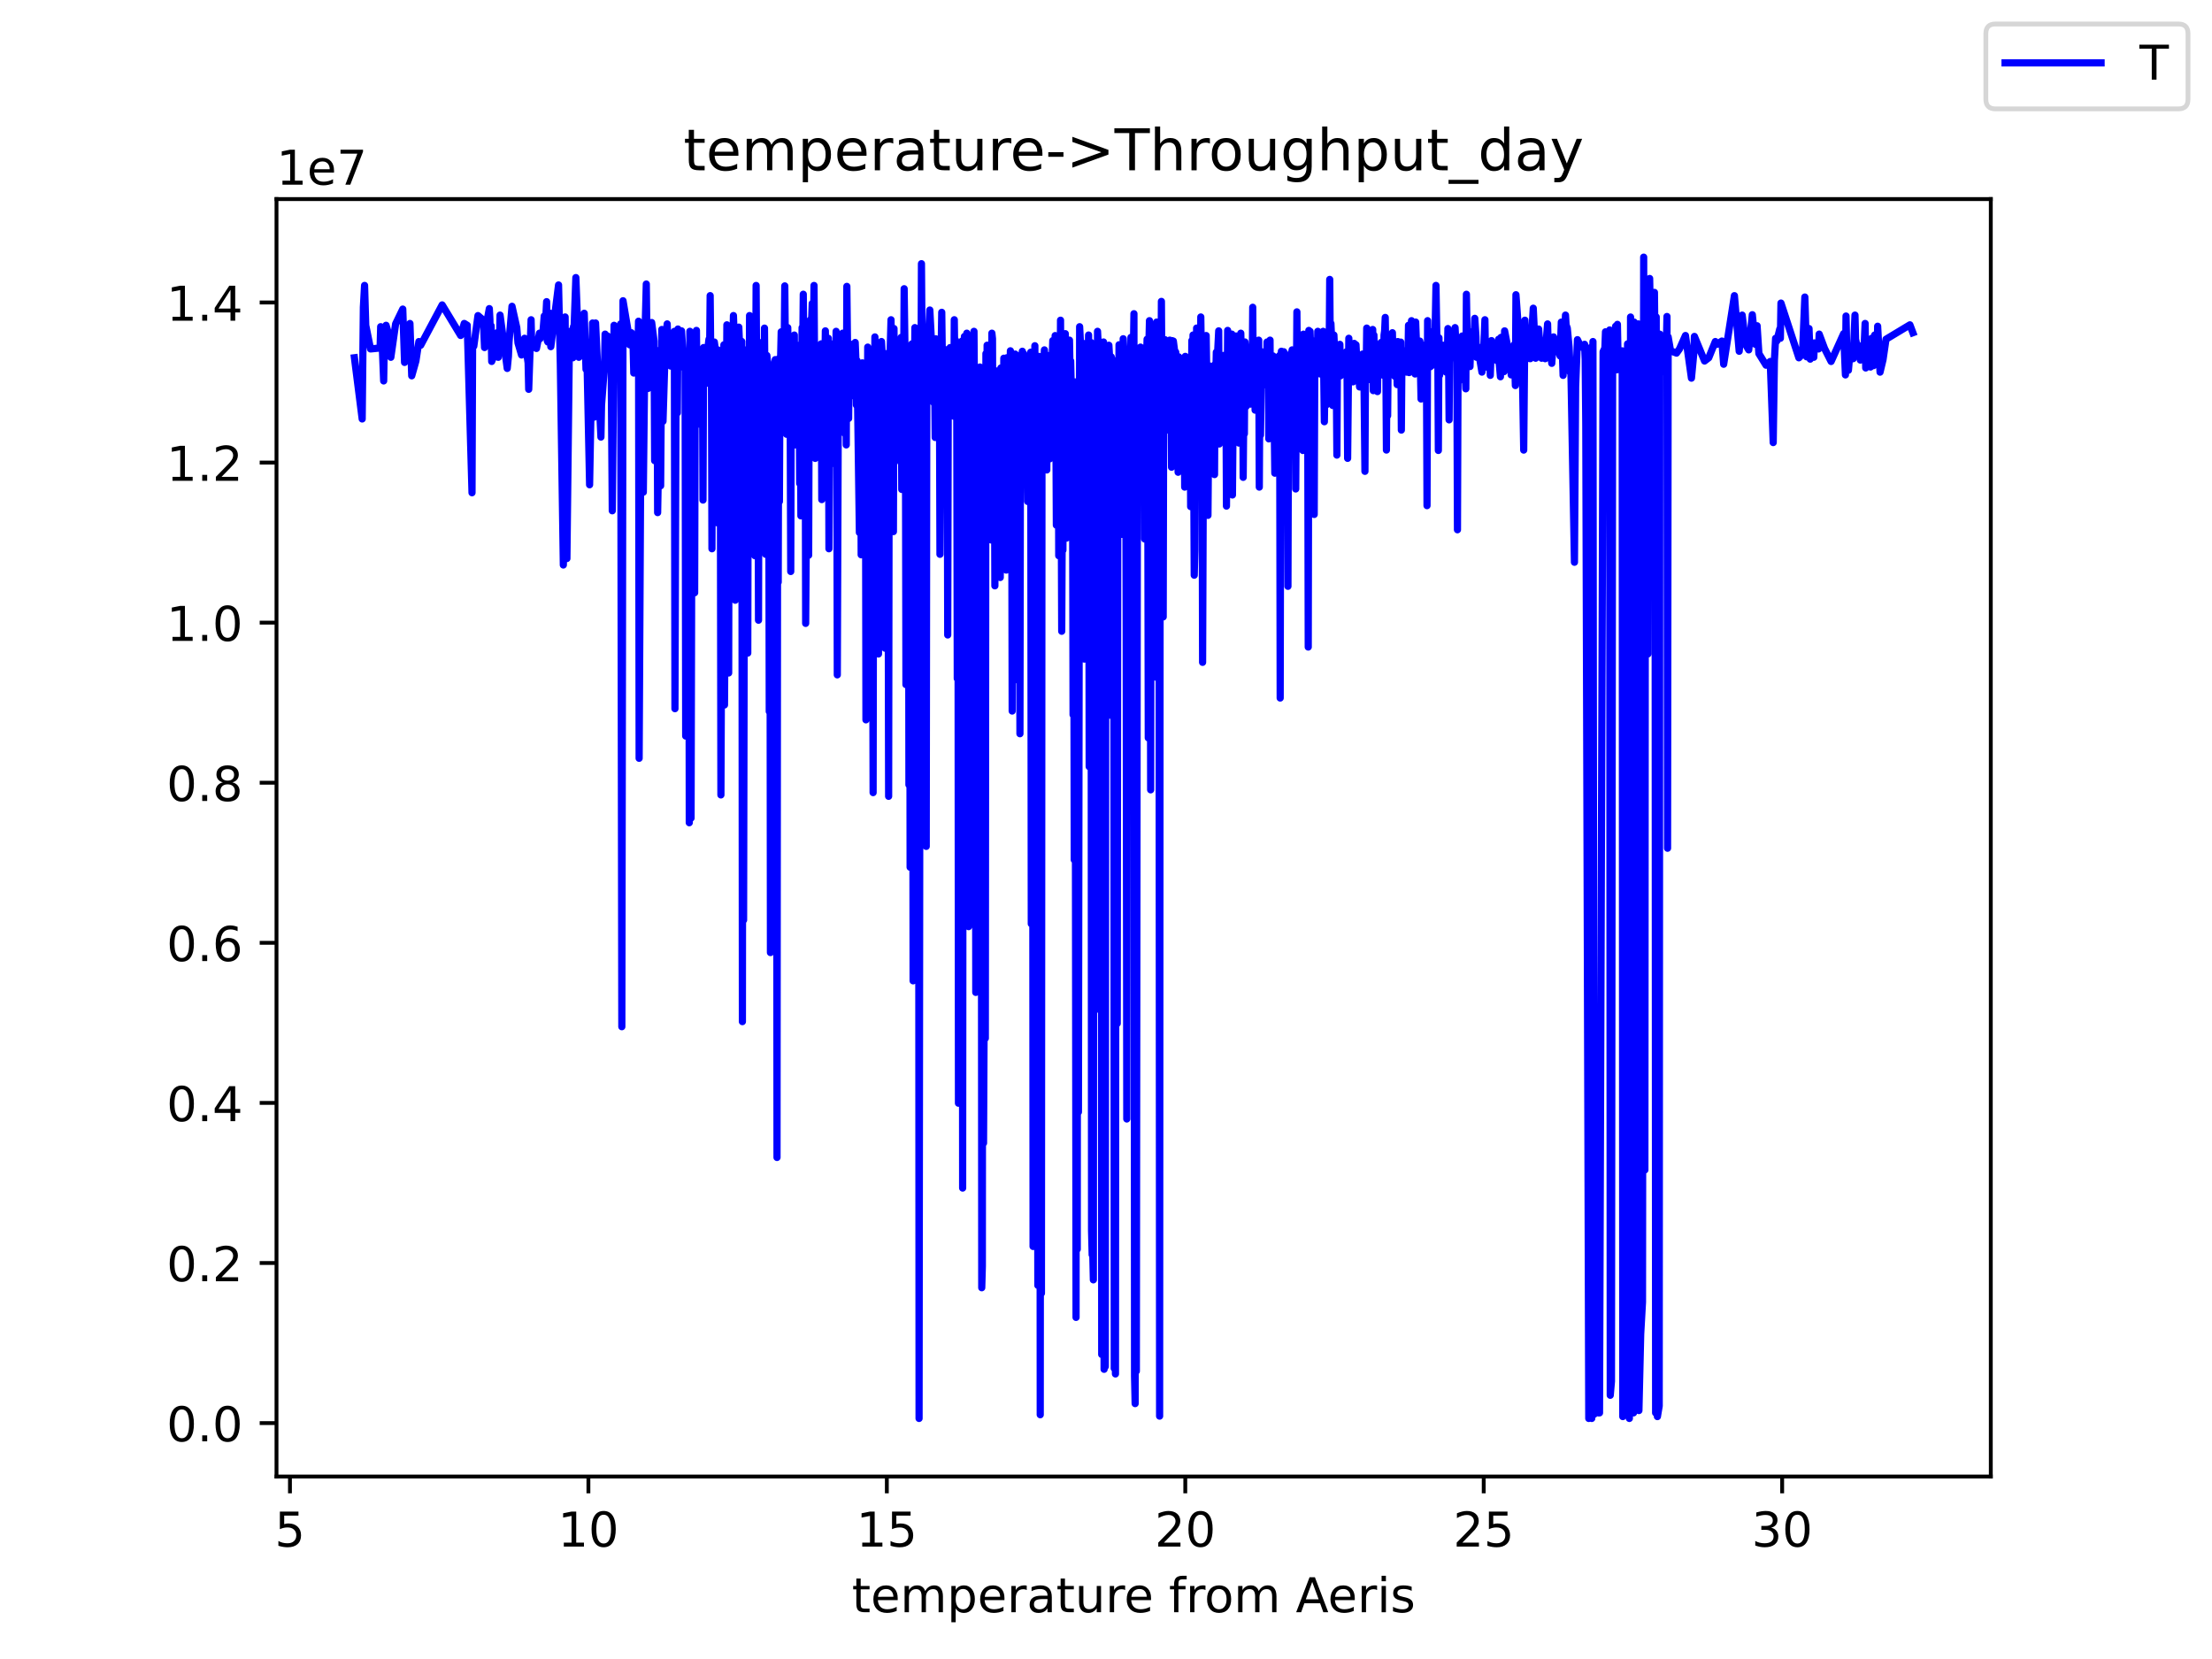 <?xml version="1.0" encoding="utf-8" standalone="no"?>
<!DOCTYPE svg PUBLIC "-//W3C//DTD SVG 1.1//EN"
  "http://www.w3.org/Graphics/SVG/1.1/DTD/svg11.dtd">
<!-- Created with matplotlib (https://matplotlib.org/) -->
<svg height="345.6pt" version="1.1" viewBox="0 0 460.8 345.6" width="460.8pt" xmlns="http://www.w3.org/2000/svg" xmlns:xlink="http://www.w3.org/1999/xlink">
 <defs>
  <style type="text/css">*{stroke-linecap:butt;stroke-linejoin:round;}</style>
 </defs>
 <g id="figure_1">
  <g id="patch_1">
   <path d="M 0 345.6 
L 460.8 345.6 
L 460.8 0 
L 0 0 
z
" style="fill:#ffffff;"/>
  </g>
  <g id="axes_1">
   <g id="patch_2">
    <path d="M 57.6 307.584 
L 414.72 307.584 
L 414.72 41.472 
L 57.6 41.472 
z
" style="fill:#ffffff;"/>
   </g>
   <g id="matplotlib.axis_1">
    <g id="xtick_1">
     <g id="line2d_1">
      <defs>
       <path d="M 0 0 
L 0 3.5 
" id="m20d118b6ee" style="stroke:#000000;stroke-width:0.8;"/>
      </defs>
      <g>
       <use style="stroke:#000000;stroke-width:0.8;" x="60.404" xlink:href="#m20d118b6ee" y="307.584"/>
      </g>
     </g>
     <g id="text_1">
      <!-- 5 -->
      <g transform="translate(57.223 322.182)scale(0.1 -0.1)">
       <defs>
        <path d="M 10.797 72.906 
L 49.516 72.906 
L 49.516 64.594 
L 19.828 64.594 
L 19.828 46.734 
Q 21.969 47.469 24.109 47.828 
Q 26.266 48.188 28.422 48.188 
Q 40.625 48.188 47.75 41.5 
Q 54.891 34.812 54.891 23.391 
Q 54.891 11.625 47.562 5.094 
Q 40.234 -1.422 26.906 -1.422 
Q 22.312 -1.422 17.547 -0.641 
Q 12.797 0.141 7.719 1.703 
L 7.719 11.625 
Q 12.109 9.234 16.797 8.062 
Q 21.484 6.891 26.703 6.891 
Q 35.156 6.891 40.078 11.328 
Q 45.016 15.766 45.016 23.391 
Q 45.016 31 40.078 35.438 
Q 35.156 39.891 26.703 39.891 
Q 22.75 39.891 18.812 39.016 
Q 14.891 38.141 10.797 36.281 
z
" id="DejaVuSans-53"/>
       </defs>
       <use xlink:href="#DejaVuSans-53"/>
      </g>
     </g>
    </g>
    <g id="xtick_2">
     <g id="line2d_2">
      <g>
       <use style="stroke:#000000;stroke-width:0.8;" x="122.574" xlink:href="#m20d118b6ee" y="307.584"/>
      </g>
     </g>
     <g id="text_2">
      <!-- 10 -->
      <g transform="translate(116.212 322.182)scale(0.1 -0.1)">
       <defs>
        <path d="M 12.406 8.297 
L 28.516 8.297 
L 28.516 63.922 
L 10.984 60.406 
L 10.984 69.391 
L 28.422 72.906 
L 38.281 72.906 
L 38.281 8.297 
L 54.391 8.297 
L 54.391 0 
L 12.406 0 
z
" id="DejaVuSans-49"/>
        <path d="M 31.781 66.406 
Q 24.172 66.406 20.328 58.906 
Q 16.5 51.422 16.5 36.375 
Q 16.5 21.391 20.328 13.891 
Q 24.172 6.391 31.781 6.391 
Q 39.453 6.391 43.281 13.891 
Q 47.125 21.391 47.125 36.375 
Q 47.125 51.422 43.281 58.906 
Q 39.453 66.406 31.781 66.406 
z
M 31.781 74.219 
Q 44.047 74.219 50.516 64.516 
Q 56.984 54.828 56.984 36.375 
Q 56.984 17.969 50.516 8.266 
Q 44.047 -1.422 31.781 -1.422 
Q 19.531 -1.422 13.062 8.266 
Q 6.594 17.969 6.594 36.375 
Q 6.594 54.828 13.062 64.516 
Q 19.531 74.219 31.781 74.219 
z
" id="DejaVuSans-48"/>
       </defs>
       <use xlink:href="#DejaVuSans-49"/>
       <use x="63.623" xlink:href="#DejaVuSans-48"/>
      </g>
     </g>
    </g>
    <g id="xtick_3">
     <g id="line2d_3">
      <g>
       <use style="stroke:#000000;stroke-width:0.8;" x="184.745" xlink:href="#m20d118b6ee" y="307.584"/>
      </g>
     </g>
     <g id="text_3">
      <!-- 15 -->
      <g transform="translate(178.382 322.182)scale(0.1 -0.1)">
       <use xlink:href="#DejaVuSans-49"/>
       <use x="63.623" xlink:href="#DejaVuSans-53"/>
      </g>
     </g>
    </g>
    <g id="xtick_4">
     <g id="line2d_4">
      <g>
       <use style="stroke:#000000;stroke-width:0.8;" x="246.916" xlink:href="#m20d118b6ee" y="307.584"/>
      </g>
     </g>
     <g id="text_4">
      <!-- 20 -->
      <g transform="translate(240.553 322.182)scale(0.1 -0.1)">
       <defs>
        <path d="M 19.188 8.297 
L 53.609 8.297 
L 53.609 0 
L 7.328 0 
L 7.328 8.297 
Q 12.938 14.109 22.625 23.891 
Q 32.328 33.688 34.812 36.531 
Q 39.547 41.844 41.422 45.531 
Q 43.312 49.219 43.312 52.781 
Q 43.312 58.594 39.234 62.25 
Q 35.156 65.922 28.609 65.922 
Q 23.969 65.922 18.812 64.312 
Q 13.672 62.703 7.812 59.422 
L 7.812 69.391 
Q 13.766 71.781 18.938 73 
Q 24.125 74.219 28.422 74.219 
Q 39.75 74.219 46.484 68.547 
Q 53.219 62.891 53.219 53.422 
Q 53.219 48.922 51.531 44.891 
Q 49.859 40.875 45.406 35.406 
Q 44.188 33.984 37.641 27.219 
Q 31.109 20.453 19.188 8.297 
z
" id="DejaVuSans-50"/>
       </defs>
       <use xlink:href="#DejaVuSans-50"/>
       <use x="63.623" xlink:href="#DejaVuSans-48"/>
      </g>
     </g>
    </g>
    <g id="xtick_5">
     <g id="line2d_5">
      <g>
       <use style="stroke:#000000;stroke-width:0.8;" x="309.086" xlink:href="#m20d118b6ee" y="307.584"/>
      </g>
     </g>
     <g id="text_5">
      <!-- 25 -->
      <g transform="translate(302.724 322.182)scale(0.1 -0.1)">
       <use xlink:href="#DejaVuSans-50"/>
       <use x="63.623" xlink:href="#DejaVuSans-53"/>
      </g>
     </g>
    </g>
    <g id="xtick_6">
     <g id="line2d_6">
      <g>
       <use style="stroke:#000000;stroke-width:0.8;" x="371.257" xlink:href="#m20d118b6ee" y="307.584"/>
      </g>
     </g>
     <g id="text_6">
      <!-- 30 -->
      <g transform="translate(364.894 322.182)scale(0.1 -0.1)">
       <defs>
        <path d="M 40.578 39.312 
Q 47.656 37.797 51.625 33 
Q 55.609 28.219 55.609 21.188 
Q 55.609 10.406 48.188 4.484 
Q 40.766 -1.422 27.094 -1.422 
Q 22.516 -1.422 17.656 -0.516 
Q 12.797 0.391 7.625 2.203 
L 7.625 11.719 
Q 11.719 9.328 16.594 8.109 
Q 21.484 6.891 26.812 6.891 
Q 36.078 6.891 40.938 10.547 
Q 45.797 14.203 45.797 21.188 
Q 45.797 27.641 41.281 31.266 
Q 36.766 34.906 28.719 34.906 
L 20.219 34.906 
L 20.219 43.016 
L 29.109 43.016 
Q 36.375 43.016 40.234 45.922 
Q 44.094 48.828 44.094 54.297 
Q 44.094 59.906 40.109 62.906 
Q 36.141 65.922 28.719 65.922 
Q 24.656 65.922 20.016 65.031 
Q 15.375 64.156 9.812 62.312 
L 9.812 71.094 
Q 15.438 72.656 20.344 73.438 
Q 25.25 74.219 29.594 74.219 
Q 40.828 74.219 47.359 69.109 
Q 53.906 64.016 53.906 55.328 
Q 53.906 49.266 50.438 45.094 
Q 46.969 40.922 40.578 39.312 
z
" id="DejaVuSans-51"/>
       </defs>
       <use xlink:href="#DejaVuSans-51"/>
       <use x="63.623" xlink:href="#DejaVuSans-48"/>
      </g>
     </g>
    </g>
    <g id="text_7">
     <!-- temperature from Aeris -->
     <g transform="translate(177.465 335.861)scale(0.1 -0.1)">
      <defs>
       <path d="M 18.312 70.219 
L 18.312 54.688 
L 36.812 54.688 
L 36.812 47.703 
L 18.312 47.703 
L 18.312 18.016 
Q 18.312 11.328 20.141 9.422 
Q 21.969 7.516 27.594 7.516 
L 36.812 7.516 
L 36.812 0 
L 27.594 0 
Q 17.188 0 13.234 3.875 
Q 9.281 7.766 9.281 18.016 
L 9.281 47.703 
L 2.688 47.703 
L 2.688 54.688 
L 9.281 54.688 
L 9.281 70.219 
z
" id="DejaVuSans-116"/>
       <path d="M 56.203 29.594 
L 56.203 25.203 
L 14.891 25.203 
Q 15.484 15.922 20.484 11.062 
Q 25.484 6.203 34.422 6.203 
Q 39.594 6.203 44.453 7.469 
Q 49.312 8.734 54.109 11.281 
L 54.109 2.781 
Q 49.266 0.734 44.188 -0.344 
Q 39.109 -1.422 33.891 -1.422 
Q 20.797 -1.422 13.156 6.188 
Q 5.516 13.812 5.516 26.812 
Q 5.516 40.234 12.766 48.109 
Q 20.016 56 32.328 56 
Q 43.359 56 49.781 48.891 
Q 56.203 41.797 56.203 29.594 
z
M 47.219 32.234 
Q 47.125 39.594 43.094 43.984 
Q 39.062 48.391 32.422 48.391 
Q 24.906 48.391 20.391 44.141 
Q 15.875 39.891 15.188 32.172 
z
" id="DejaVuSans-101"/>
       <path d="M 52 44.188 
Q 55.375 50.25 60.062 53.125 
Q 64.75 56 71.094 56 
Q 79.641 56 84.281 50.016 
Q 88.922 44.047 88.922 33.016 
L 88.922 0 
L 79.891 0 
L 79.891 32.719 
Q 79.891 40.578 77.094 44.375 
Q 74.312 48.188 68.609 48.188 
Q 61.625 48.188 57.562 43.547 
Q 53.516 38.922 53.516 30.906 
L 53.516 0 
L 44.484 0 
L 44.484 32.719 
Q 44.484 40.625 41.703 44.406 
Q 38.922 48.188 33.109 48.188 
Q 26.219 48.188 22.156 43.531 
Q 18.109 38.875 18.109 30.906 
L 18.109 0 
L 9.078 0 
L 9.078 54.688 
L 18.109 54.688 
L 18.109 46.188 
Q 21.188 51.219 25.484 53.609 
Q 29.781 56 35.688 56 
Q 41.656 56 45.828 52.969 
Q 50 49.953 52 44.188 
z
" id="DejaVuSans-109"/>
       <path d="M 18.109 8.203 
L 18.109 -20.797 
L 9.078 -20.797 
L 9.078 54.688 
L 18.109 54.688 
L 18.109 46.391 
Q 20.953 51.266 25.266 53.625 
Q 29.594 56 35.594 56 
Q 45.562 56 51.781 48.094 
Q 58.016 40.188 58.016 27.297 
Q 58.016 14.406 51.781 6.484 
Q 45.562 -1.422 35.594 -1.422 
Q 29.594 -1.422 25.266 0.953 
Q 20.953 3.328 18.109 8.203 
z
M 48.688 27.297 
Q 48.688 37.203 44.609 42.844 
Q 40.531 48.484 33.406 48.484 
Q 26.266 48.484 22.188 42.844 
Q 18.109 37.203 18.109 27.297 
Q 18.109 17.391 22.188 11.75 
Q 26.266 6.109 33.406 6.109 
Q 40.531 6.109 44.609 11.75 
Q 48.688 17.391 48.688 27.297 
z
" id="DejaVuSans-112"/>
       <path d="M 41.109 46.297 
Q 39.594 47.172 37.812 47.578 
Q 36.031 48 33.891 48 
Q 26.266 48 22.188 43.047 
Q 18.109 38.094 18.109 28.812 
L 18.109 0 
L 9.078 0 
L 9.078 54.688 
L 18.109 54.688 
L 18.109 46.188 
Q 20.953 51.172 25.484 53.578 
Q 30.031 56 36.531 56 
Q 37.453 56 38.578 55.875 
Q 39.703 55.766 41.062 55.516 
z
" id="DejaVuSans-114"/>
       <path d="M 34.281 27.484 
Q 23.391 27.484 19.188 25 
Q 14.984 22.516 14.984 16.5 
Q 14.984 11.719 18.141 8.906 
Q 21.297 6.109 26.703 6.109 
Q 34.188 6.109 38.703 11.406 
Q 43.219 16.703 43.219 25.484 
L 43.219 27.484 
z
M 52.203 31.203 
L 52.203 0 
L 43.219 0 
L 43.219 8.297 
Q 40.141 3.328 35.547 0.953 
Q 30.953 -1.422 24.312 -1.422 
Q 15.922 -1.422 10.953 3.297 
Q 6 8.016 6 15.922 
Q 6 25.141 12.172 29.828 
Q 18.359 34.516 30.609 34.516 
L 43.219 34.516 
L 43.219 35.406 
Q 43.219 41.609 39.141 45 
Q 35.062 48.391 27.688 48.391 
Q 23 48.391 18.547 47.266 
Q 14.109 46.141 10.016 43.891 
L 10.016 52.203 
Q 14.938 54.109 19.578 55.047 
Q 24.219 56 28.609 56 
Q 40.484 56 46.344 49.844 
Q 52.203 43.703 52.203 31.203 
z
" id="DejaVuSans-97"/>
       <path d="M 8.5 21.578 
L 8.5 54.688 
L 17.484 54.688 
L 17.484 21.922 
Q 17.484 14.156 20.5 10.266 
Q 23.531 6.391 29.594 6.391 
Q 36.859 6.391 41.078 11.031 
Q 45.312 15.672 45.312 23.688 
L 45.312 54.688 
L 54.297 54.688 
L 54.297 0 
L 45.312 0 
L 45.312 8.406 
Q 42.047 3.422 37.719 1 
Q 33.406 -1.422 27.688 -1.422 
Q 18.266 -1.422 13.375 4.438 
Q 8.5 10.297 8.5 21.578 
z
M 31.109 56 
z
" id="DejaVuSans-117"/>
       <path id="DejaVuSans-32"/>
       <path d="M 37.109 75.984 
L 37.109 68.5 
L 28.516 68.5 
Q 23.688 68.5 21.797 66.547 
Q 19.922 64.594 19.922 59.516 
L 19.922 54.688 
L 34.719 54.688 
L 34.719 47.703 
L 19.922 47.703 
L 19.922 0 
L 10.891 0 
L 10.891 47.703 
L 2.297 47.703 
L 2.297 54.688 
L 10.891 54.688 
L 10.891 58.5 
Q 10.891 67.625 15.141 71.797 
Q 19.391 75.984 28.609 75.984 
z
" id="DejaVuSans-102"/>
       <path d="M 30.609 48.391 
Q 23.391 48.391 19.188 42.75 
Q 14.984 37.109 14.984 27.297 
Q 14.984 17.484 19.156 11.844 
Q 23.344 6.203 30.609 6.203 
Q 37.797 6.203 41.984 11.859 
Q 46.188 17.531 46.188 27.297 
Q 46.188 37.016 41.984 42.703 
Q 37.797 48.391 30.609 48.391 
z
M 30.609 56 
Q 42.328 56 49.016 48.375 
Q 55.719 40.766 55.719 27.297 
Q 55.719 13.875 49.016 6.219 
Q 42.328 -1.422 30.609 -1.422 
Q 18.844 -1.422 12.172 6.219 
Q 5.516 13.875 5.516 27.297 
Q 5.516 40.766 12.172 48.375 
Q 18.844 56 30.609 56 
z
" id="DejaVuSans-111"/>
       <path d="M 34.188 63.188 
L 20.797 26.906 
L 47.609 26.906 
z
M 28.609 72.906 
L 39.797 72.906 
L 67.578 0 
L 57.328 0 
L 50.688 18.703 
L 17.828 18.703 
L 11.188 0 
L 0.781 0 
z
" id="DejaVuSans-65"/>
       <path d="M 9.422 54.688 
L 18.406 54.688 
L 18.406 0 
L 9.422 0 
z
M 9.422 75.984 
L 18.406 75.984 
L 18.406 64.594 
L 9.422 64.594 
z
" id="DejaVuSans-105"/>
       <path d="M 44.281 53.078 
L 44.281 44.578 
Q 40.484 46.531 36.375 47.5 
Q 32.281 48.484 27.875 48.484 
Q 21.188 48.484 17.844 46.438 
Q 14.5 44.391 14.5 40.281 
Q 14.5 37.156 16.891 35.375 
Q 19.281 33.594 26.516 31.984 
L 29.594 31.297 
Q 39.156 29.25 43.188 25.516 
Q 47.219 21.781 47.219 15.094 
Q 47.219 7.469 41.188 3.016 
Q 35.156 -1.422 24.609 -1.422 
Q 20.219 -1.422 15.453 -0.562 
Q 10.688 0.297 5.422 2 
L 5.422 11.281 
Q 10.406 8.688 15.234 7.391 
Q 20.062 6.109 24.812 6.109 
Q 31.156 6.109 34.562 8.281 
Q 37.984 10.453 37.984 14.406 
Q 37.984 18.062 35.516 20.016 
Q 33.062 21.969 24.703 23.781 
L 21.578 24.516 
Q 13.234 26.266 9.516 29.906 
Q 5.812 33.547 5.812 39.891 
Q 5.812 47.609 11.281 51.797 
Q 16.75 56 26.812 56 
Q 31.781 56 36.172 55.266 
Q 40.578 54.547 44.281 53.078 
z
" id="DejaVuSans-115"/>
      </defs>
      <use xlink:href="#DejaVuSans-116"/>
      <use x="39.209" xlink:href="#DejaVuSans-101"/>
      <use x="100.732" xlink:href="#DejaVuSans-109"/>
      <use x="198.145" xlink:href="#DejaVuSans-112"/>
      <use x="261.621" xlink:href="#DejaVuSans-101"/>
      <use x="323.145" xlink:href="#DejaVuSans-114"/>
      <use x="364.258" xlink:href="#DejaVuSans-97"/>
      <use x="425.537" xlink:href="#DejaVuSans-116"/>
      <use x="464.746" xlink:href="#DejaVuSans-117"/>
      <use x="528.125" xlink:href="#DejaVuSans-114"/>
      <use x="566.988" xlink:href="#DejaVuSans-101"/>
      <use x="628.512" xlink:href="#DejaVuSans-32"/>
      <use x="660.299" xlink:href="#DejaVuSans-102"/>
      <use x="695.504" xlink:href="#DejaVuSans-114"/>
      <use x="734.367" xlink:href="#DejaVuSans-111"/>
      <use x="795.549" xlink:href="#DejaVuSans-109"/>
      <use x="892.961" xlink:href="#DejaVuSans-32"/>
      <use x="924.748" xlink:href="#DejaVuSans-65"/>
      <use x="991.406" xlink:href="#DejaVuSans-101"/>
      <use x="1052.93" xlink:href="#DejaVuSans-114"/>
      <use x="1094.043" xlink:href="#DejaVuSans-105"/>
      <use x="1121.826" xlink:href="#DejaVuSans-115"/>
     </g>
    </g>
   </g>
   <g id="matplotlib.axis_2">
    <g id="ytick_1">
     <g id="line2d_7">
      <defs>
       <path d="M 0 0 
L -3.5 0 
" id="mdf59fdc80c" style="stroke:#000000;stroke-width:0.8;"/>
      </defs>
      <g>
       <use style="stroke:#000000;stroke-width:0.8;" x="57.6" xlink:href="#mdf59fdc80c" y="296.454"/>
      </g>
     </g>
     <g id="text_8">
      <!-- 0.0 -->
      <g transform="translate(34.697 300.253)scale(0.1 -0.1)">
       <defs>
        <path d="M 10.688 12.406 
L 21 12.406 
L 21 0 
L 10.688 0 
z
" id="DejaVuSans-46"/>
       </defs>
       <use xlink:href="#DejaVuSans-48"/>
       <use x="63.623" xlink:href="#DejaVuSans-46"/>
       <use x="95.41" xlink:href="#DejaVuSans-48"/>
      </g>
     </g>
    </g>
    <g id="ytick_2">
     <g id="line2d_8">
      <g>
       <use style="stroke:#000000;stroke-width:0.8;" x="57.6" xlink:href="#mdf59fdc80c" y="263.105"/>
      </g>
     </g>
     <g id="text_9">
      <!-- 0.2 -->
      <g transform="translate(34.697 266.904)scale(0.1 -0.1)">
       <use xlink:href="#DejaVuSans-48"/>
       <use x="63.623" xlink:href="#DejaVuSans-46"/>
       <use x="95.41" xlink:href="#DejaVuSans-50"/>
      </g>
     </g>
    </g>
    <g id="ytick_3">
     <g id="line2d_9">
      <g>
       <use style="stroke:#000000;stroke-width:0.8;" x="57.6" xlink:href="#mdf59fdc80c" y="229.756"/>
      </g>
     </g>
     <g id="text_10">
      <!-- 0.4 -->
      <g transform="translate(34.697 233.556)scale(0.1 -0.1)">
       <defs>
        <path d="M 37.797 64.312 
L 12.891 25.391 
L 37.797 25.391 
z
M 35.203 72.906 
L 47.609 72.906 
L 47.609 25.391 
L 58.016 25.391 
L 58.016 17.188 
L 47.609 17.188 
L 47.609 0 
L 37.797 0 
L 37.797 17.188 
L 4.891 17.188 
L 4.891 26.703 
z
" id="DejaVuSans-52"/>
       </defs>
       <use xlink:href="#DejaVuSans-48"/>
       <use x="63.623" xlink:href="#DejaVuSans-46"/>
       <use x="95.41" xlink:href="#DejaVuSans-52"/>
      </g>
     </g>
    </g>
    <g id="ytick_4">
     <g id="line2d_10">
      <g>
       <use style="stroke:#000000;stroke-width:0.8;" x="57.6" xlink:href="#mdf59fdc80c" y="196.408"/>
      </g>
     </g>
     <g id="text_11">
      <!-- 0.6 -->
      <g transform="translate(34.697 200.207)scale(0.1 -0.1)">
       <defs>
        <path d="M 33.016 40.375 
Q 26.375 40.375 22.484 35.828 
Q 18.609 31.297 18.609 23.391 
Q 18.609 15.531 22.484 10.953 
Q 26.375 6.391 33.016 6.391 
Q 39.656 6.391 43.531 10.953 
Q 47.406 15.531 47.406 23.391 
Q 47.406 31.297 43.531 35.828 
Q 39.656 40.375 33.016 40.375 
z
M 52.594 71.297 
L 52.594 62.312 
Q 48.875 64.062 45.094 64.984 
Q 41.312 65.922 37.594 65.922 
Q 27.828 65.922 22.672 59.328 
Q 17.531 52.734 16.797 39.406 
Q 19.672 43.656 24.016 45.922 
Q 28.375 48.188 33.594 48.188 
Q 44.578 48.188 50.953 41.516 
Q 57.328 34.859 57.328 23.391 
Q 57.328 12.156 50.688 5.359 
Q 44.047 -1.422 33.016 -1.422 
Q 20.359 -1.422 13.672 8.266 
Q 6.984 17.969 6.984 36.375 
Q 6.984 53.656 15.188 63.938 
Q 23.391 74.219 37.203 74.219 
Q 40.922 74.219 44.703 73.484 
Q 48.484 72.75 52.594 71.297 
z
" id="DejaVuSans-54"/>
       </defs>
       <use xlink:href="#DejaVuSans-48"/>
       <use x="63.623" xlink:href="#DejaVuSans-46"/>
       <use x="95.41" xlink:href="#DejaVuSans-54"/>
      </g>
     </g>
    </g>
    <g id="ytick_5">
     <g id="line2d_11">
      <g>
       <use style="stroke:#000000;stroke-width:0.8;" x="57.6" xlink:href="#mdf59fdc80c" y="163.059"/>
      </g>
     </g>
     <g id="text_12">
      <!-- 0.8 -->
      <g transform="translate(34.697 166.858)scale(0.1 -0.1)">
       <defs>
        <path d="M 31.781 34.625 
Q 24.75 34.625 20.719 30.859 
Q 16.703 27.094 16.703 20.516 
Q 16.703 13.922 20.719 10.156 
Q 24.75 6.391 31.781 6.391 
Q 38.812 6.391 42.859 10.172 
Q 46.922 13.969 46.922 20.516 
Q 46.922 27.094 42.891 30.859 
Q 38.875 34.625 31.781 34.625 
z
M 21.922 38.812 
Q 15.578 40.375 12.031 44.719 
Q 8.5 49.078 8.5 55.328 
Q 8.5 64.062 14.719 69.141 
Q 20.953 74.219 31.781 74.219 
Q 42.672 74.219 48.875 69.141 
Q 55.078 64.062 55.078 55.328 
Q 55.078 49.078 51.531 44.719 
Q 48 40.375 41.703 38.812 
Q 48.828 37.156 52.797 32.312 
Q 56.781 27.484 56.781 20.516 
Q 56.781 9.906 50.312 4.234 
Q 43.844 -1.422 31.781 -1.422 
Q 19.734 -1.422 13.25 4.234 
Q 6.781 9.906 6.781 20.516 
Q 6.781 27.484 10.781 32.312 
Q 14.797 37.156 21.922 38.812 
z
M 18.312 54.391 
Q 18.312 48.734 21.844 45.562 
Q 25.391 42.391 31.781 42.391 
Q 38.141 42.391 41.719 45.562 
Q 45.312 48.734 45.312 54.391 
Q 45.312 60.062 41.719 63.234 
Q 38.141 66.406 31.781 66.406 
Q 25.391 66.406 21.844 63.234 
Q 18.312 60.062 18.312 54.391 
z
" id="DejaVuSans-56"/>
       </defs>
       <use xlink:href="#DejaVuSans-48"/>
       <use x="63.623" xlink:href="#DejaVuSans-46"/>
       <use x="95.41" xlink:href="#DejaVuSans-56"/>
      </g>
     </g>
    </g>
    <g id="ytick_6">
     <g id="line2d_12">
      <g>
       <use style="stroke:#000000;stroke-width:0.8;" x="57.6" xlink:href="#mdf59fdc80c" y="129.71"/>
      </g>
     </g>
     <g id="text_13">
      <!-- 1.0 -->
      <g transform="translate(34.697 133.509)scale(0.1 -0.1)">
       <use xlink:href="#DejaVuSans-49"/>
       <use x="63.623" xlink:href="#DejaVuSans-46"/>
       <use x="95.41" xlink:href="#DejaVuSans-48"/>
      </g>
     </g>
    </g>
    <g id="ytick_7">
     <g id="line2d_13">
      <g>
       <use style="stroke:#000000;stroke-width:0.8;" x="57.6" xlink:href="#mdf59fdc80c" y="96.362"/>
      </g>
     </g>
     <g id="text_14">
      <!-- 1.2 -->
      <g transform="translate(34.697 100.161)scale(0.1 -0.1)">
       <use xlink:href="#DejaVuSans-49"/>
       <use x="63.623" xlink:href="#DejaVuSans-46"/>
       <use x="95.41" xlink:href="#DejaVuSans-50"/>
      </g>
     </g>
    </g>
    <g id="ytick_8">
     <g id="line2d_14">
      <g>
       <use style="stroke:#000000;stroke-width:0.8;" x="57.6" xlink:href="#mdf59fdc80c" y="63.013"/>
      </g>
     </g>
     <g id="text_15">
      <!-- 1.4 -->
      <g transform="translate(34.697 66.812)scale(0.1 -0.1)">
       <use xlink:href="#DejaVuSans-49"/>
       <use x="63.623" xlink:href="#DejaVuSans-46"/>
       <use x="95.41" xlink:href="#DejaVuSans-52"/>
      </g>
     </g>
    </g>
    <g id="text_16">
     <!-- 1e7 -->
     <g transform="translate(57.6 38.472)scale(0.1 -0.1)">
      <defs>
       <path d="M 8.203 72.906 
L 55.078 72.906 
L 55.078 68.703 
L 28.609 0 
L 18.312 0 
L 43.219 64.594 
L 8.203 64.594 
z
" id="DejaVuSans-55"/>
      </defs>
      <use xlink:href="#DejaVuSans-49"/>
      <use x="63.623" xlink:href="#DejaVuSans-101"/>
      <use x="125.146" xlink:href="#DejaVuSans-55"/>
     </g>
    </g>
   </g>
   <g id="line2d_15">
    <path clip-path="url(#pe79368f532)" d="M 73.833 74.529 
L 75.449 87.278 
L 75.698 64.002 
L 75.947 59.459 
L 76.195 67.766 
L 77.19 72.691 
L 79.179 72.495 
L 79.304 68.054 
L 79.552 70.178 
L 79.925 79.355 
L 80.05 72.014 
L 80.423 67.765 
L 80.796 69.026 
L 81.418 74.431 
L 82.412 67.476 
L 83.904 64.39 
L 84.277 75.499 
L 85.023 68.64 
L 85.396 67.387 
L 85.769 78.29 
L 86.64 75.205 
L 87.262 71.151 
L 87.635 71.922 
L 92.111 63.519 
L 95.965 69.89 
L 96.711 67.378 
L 97.333 67.766 
L 98.328 102.648 
L 98.452 71.15 
L 98.701 72.116 
L 99.571 65.743 
L 100.69 66.708 
L 100.939 72.401 
L 101.436 66.992 
L 101.934 64.29 
L 102.058 66.605 
L 102.182 72.112 
L 102.307 67.861 
L 102.431 75.298 
L 103.426 72.788 
L 103.55 69.313 
L 103.799 74.435 
L 103.923 69.894 
L 104.048 72.793 
L 104.172 65.642 
L 105.664 76.75 
L 105.913 74.239 
L 106.037 71.246 
L 106.659 63.805 
L 107.653 68.249 
L 107.902 71.434 
L 108.648 73.949 
L 109.021 73.463 
L 109.27 70.468 
L 110.016 75.591 
L 110.14 81.099 
L 110.638 66.61 
L 110.762 72.02 
L 111.757 72.591 
L 112.378 69.411 
L 112.503 70.564 
L 113.125 68.926 
L 113.373 65.834 
L 113.622 67.667 
L 113.871 62.841 
L 113.995 70.958 
L 114.119 71.242 
L 114.244 70.859 
L 114.492 68.834 
L 114.617 65.257 
L 114.741 72.216 
L 116.357 59.363 
L 116.73 75.975 
L 117.352 117.699 
L 117.601 107.557 
L 117.725 66.027 
L 118.098 116.352 
L 118.596 72.882 
L 118.72 72.12 
L 118.844 74.628 
L 118.969 68.931 
L 119.093 72.593 
L 119.342 74.53 
L 119.466 68.059 
L 119.59 68.343 
L 119.963 57.823 
L 120.585 74.432 
L 120.834 73.753 
L 121.207 70.279 
L 121.58 72.503 
L 121.704 65.258 
L 122.077 76.944 
L 122.201 71.243 
L 122.823 100.987 
L 123.445 67.286 
L 123.693 69.988 
L 123.818 86.886 
L 124.067 67.283 
L 125.186 91.051 
L 125.31 84.394 
L 125.932 76.074 
L 126.056 69.604 
L 126.305 74.048 
L 126.553 69.987 
L 126.678 73.371 
L 127.299 73.658 
L 127.548 106.407 
L 127.921 67.768 
L 128.543 70.769 
L 129.04 70.1 
L 129.289 67.475 
L 129.538 213.882 
L 129.786 62.651 
L 131.03 70.082 
L 131.154 71.826 
L 131.527 69.31 
L 131.9 72.694 
L 132.024 77.711 
L 132.646 72.4 
L 132.77 70.185 
L 132.895 72.98 
L 133.019 66.911 
L 133.143 157.967 
L 133.516 88.238 
L 134.014 102.533 
L 134.387 68.634 
L 134.636 59.168 
L 134.76 70.082 
L 135.009 80.921 
L 135.755 67.185 
L 136.252 71.05 
L 136.376 95.969 
L 136.749 72.986 
L 136.874 74.139 
L 136.998 106.786 
L 137.495 77.905 
L 137.62 101.198 
L 137.868 68.636 
L 137.993 74.722 
L 138.117 87.758 
L 138.614 71.24 
L 138.987 67.475 
L 139.112 71.632 
L 139.485 71.732 
L 139.609 71.923 
L 139.733 76.266 
L 139.982 72.305 
L 140.107 74.526 
L 140.48 69.027 
L 140.604 147.633 
L 140.853 74.718 
L 141.101 86.021 
L 141.226 68.541 
L 141.35 72.403 
L 141.972 68.922 
L 142.469 76.652 
L 142.718 75.105 
L 142.842 153.332 
L 143.091 123.492 
L 143.215 77.721 
L 143.464 73.467 
L 143.588 171.391 
L 143.712 69.02 
L 143.837 71.531 
L 143.961 170.425 
L 144.21 70.666 
L 144.334 78.387 
L 144.583 73.948 
L 144.707 123.489 
L 144.831 74.626 
L 144.956 74.528 
L 145.08 68.83 
L 145.205 82.349 
L 145.453 79.361 
L 145.951 88.435 
L 146.075 75.881 
L 146.199 87.191 
L 146.324 73.561 
L 146.448 104.172 
L 146.572 72.402 
L 146.697 78.776 
L 146.821 75.689 
L 147.07 75.88 
L 147.194 79.843 
L 147.318 73.658 
L 147.691 70.667 
L 147.816 73.951 
L 147.94 61.584 
L 148.064 73.955 
L 148.189 71.34 
L 148.313 114.316 
L 148.437 73.084 
L 148.686 76.847 
L 148.81 71.249 
L 149.059 73.077 
L 149.183 99.059 
L 149.308 97.9 
L 149.432 108.913 
L 149.556 72.886 
L 149.805 86.606 
L 149.929 80.995 
L 150.054 87.964 
L 150.178 165.598 
L 150.427 108.908 
L 150.676 82.733 
L 150.8 71.828 
L 150.924 146.858 
L 151.422 67.668 
L 151.67 72.789 
L 151.795 140.196 
L 151.919 68.834 
L 152.168 71.245 
L 152.292 88.143 
L 152.789 65.735 
L 152.914 69.119 
L 153.162 125.037 
L 153.287 79.74 
L 153.535 105.429 
L 153.908 68.151 
L 154.157 74.238 
L 154.281 70.964 
L 154.53 71.143 
L 154.654 212.822 
L 154.779 93.759 
L 154.903 191.669 
L 155.152 72.884 
L 155.276 83.41 
L 155.4 84.478 
L 155.649 78.678 
L 155.773 136.05 
L 155.898 77.135 
L 156.022 99.537 
L 156.147 65.736 
L 156.271 74.622 
L 156.395 69.897 
L 156.768 112.295 
L 156.893 76.077 
L 157.017 76.654 
L 157.141 72.693 
L 157.266 115.767 
L 157.514 59.466 
L 157.639 79.259 
L 157.763 77.523 
L 157.887 81.285 
L 158.012 129.201 
L 158.136 71.339 
L 158.385 105.239 
L 158.509 92.39 
L 158.633 95.872 
L 158.758 94.034 
L 159.006 72.212 
L 159.131 85.825 
L 159.255 68.352 
L 159.379 83.798 
L 159.504 115.477 
L 159.752 74.048 
L 160.001 76.655 
L 160.125 84.282 
L 160.25 148.21 
L 160.374 90.172 
L 160.498 198.435 
L 160.871 84.667 
L 160.996 161.737 
L 161.12 136.141 
L 161.369 75.497 
L 161.493 74.918 
L 161.742 77.518 
L 161.866 241.118 
L 161.991 94.322 
L 162.115 121.276 
L 162.239 74.721 
L 162.364 104.474 
L 162.488 76.939 
L 162.612 74.628 
L 162.737 69.124 
L 162.985 75.494 
L 163.234 86.318 
L 163.483 59.558 
L 163.731 84.863 
L 163.856 90.462 
L 164.104 68.247 
L 164.229 75.976 
L 164.353 75.59 
L 164.477 89.397 
L 164.602 83.511 
L 164.726 119.052 
L 164.85 73.275 
L 164.975 79.16 
L 165.099 70.665 
L 165.223 76.752 
L 165.472 69.796 
L 165.596 92.684 
L 165.845 73.467 
L 165.969 83.893 
L 166.094 72.98 
L 166.342 79.356 
L 166.467 71.923 
L 166.591 100.701 
L 166.716 76.747 
L 166.84 107.46 
L 167.089 68.253 
L 167.213 73.948 
L 167.337 61.294 
L 167.462 76.265 
L 167.71 72.401 
L 167.835 129.863 
L 168.208 78.387 
L 168.456 115.667 
L 168.581 74.91 
L 168.829 66.605 
L 168.954 70.281 
L 169.202 63.224 
L 169.327 75.882 
L 169.451 70.28 
L 169.575 59.465 
L 169.824 95.49 
L 169.948 74.914 
L 170.073 76.652 
L 170.197 76.554 
L 170.321 78.588 
L 170.446 78.199 
L 170.694 93.271 
L 170.819 72.694 
L 170.943 82.058 
L 171.067 71.629 
L 171.192 104.076 
L 171.44 83.413 
L 171.565 96.449 
L 171.938 68.923 
L 172.062 79.256 
L 172.187 73.083 
L 172.311 76.264 
L 172.435 75.977 
L 172.56 70.473 
L 172.684 114.316 
L 172.933 71.534 
L 173.057 90.757 
L 173.181 92.205 
L 173.306 88.818 
L 173.43 74.237 
L 173.679 96.543 
L 173.803 75.203 
L 173.927 76.749 
L 174.052 87.659 
L 174.176 69.022 
L 174.3 80.417 
L 174.425 140.585 
L 174.673 73.465 
L 174.798 74.725 
L 174.922 74.239 
L 175.046 87.084 
L 175.171 74.528 
L 175.295 75.202 
L 175.419 74.337 
L 175.544 69.406 
L 176.041 90.366 
L 176.165 73.277 
L 176.29 92.683 
L 176.414 59.657 
L 176.663 81.672 
L 176.787 87.176 
L 176.911 72.303 
L 177.036 73.559 
L 177.16 73.174 
L 177.285 71.726 
L 177.409 82.445 
L 177.658 72.694 
L 177.906 73.85 
L 178.031 73.755 
L 178.155 71.342 
L 178.279 74.338 
L 178.404 84.379 
L 178.528 75.104 
L 179.025 110.934 
L 179.15 77.236 
L 179.274 81.967 
L 179.398 115.571 
L 179.523 77.91 
L 179.647 75.59 
L 179.771 76.653 
L 180.02 109.489 
L 180.269 77.326 
L 180.393 149.954 
L 180.517 75.687 
L 180.642 97.512 
L 180.766 72.307 
L 180.89 85.054 
L 181.139 75.878 
L 181.263 73.276 
L 181.388 81.389 
L 181.636 124.265 
L 181.761 116.151 
L 181.885 165.115 
L 182.009 86.985 
L 182.134 92.873 
L 182.258 70.184 
L 182.507 85.151 
L 182.631 73.464 
L 182.756 114.508 
L 182.88 74.53 
L 183.004 136.237 
L 183.129 77.04 
L 183.377 88.147 
L 183.626 71.147 
L 183.75 73.181 
L 183.875 100.599 
L 183.999 74.624 
L 184.123 73.658 
L 184.248 74.043 
L 184.372 135.036 
L 184.496 75.587 
L 184.745 73.654 
L 184.869 77.424 
L 184.994 101.277 
L 185.118 165.886 
L 185.242 79.937 
L 185.615 66.611 
L 185.74 75.687 
L 185.864 68.925 
L 186.113 110.745 
L 186.237 68.444 
L 186.361 96.256 
L 186.486 74.724 
L 186.61 73.757 
L 186.734 71.631 
L 186.983 91.234 
L 187.107 77.422 
L 187.232 76.27 
L 187.356 76.172 
L 187.48 83.509 
L 187.605 81.104 
L 187.729 70.279 
L 187.853 101.956 
L 187.978 72.208 
L 188.102 73.564 
L 188.227 80.127 
L 188.351 60.145 
L 188.6 78.584 
L 188.724 142.616 
L 188.848 85.247 
L 188.973 101.67 
L 189.221 72.302 
L 189.346 163.488 
L 189.47 85.342 
L 189.594 180.661 
L 189.843 75.01 
L 189.967 71.641 
L 190.092 109.679 
L 190.216 204.323 
L 190.34 75.494 
L 190.465 85.73 
L 190.589 68.246 
L 190.713 76.652 
L 190.838 154.298 
L 190.962 83.91 
L 191.086 182.11 
L 191.211 72.399 
L 191.335 73.85 
L 191.459 295.488 
L 191.708 75.982 
L 191.832 85.052 
L 191.957 54.932 
L 192.081 72.404 
L 192.205 73.078 
L 192.33 106.108 
L 192.454 69.51 
L 192.578 73.075 
L 192.703 160.389 
L 192.827 74.531 
L 192.951 176.317 
L 193.076 73.564 
L 193.2 75.103 
L 193.325 80.807 
L 193.449 69.418 
L 193.698 64.584 
L 194.195 74.052 
L 194.319 75.013 
L 194.444 83.804 
L 194.568 75.978 
L 194.692 77.139 
L 194.817 91.137 
L 194.941 70.576 
L 195.065 79.744 
L 195.314 75.015 
L 195.438 78.486 
L 195.563 74.527 
L 195.687 75.492 
L 195.811 115.475 
L 196.06 72.786 
L 196.184 65.06 
L 196.433 84.57 
L 196.557 80.613 
L 196.806 72.79 
L 196.93 103.208 
L 197.055 79.454 
L 197.179 96.741 
L 197.303 75.687 
L 197.428 132.276 
L 197.552 76.263 
L 197.801 81.767 
L 197.925 72.406 
L 198.049 72.884 
L 198.174 78.587 
L 198.422 74.138 
L 198.547 86.021 
L 198.671 86.701 
L 198.796 66.606 
L 198.92 76.464 
L 199.044 70.859 
L 199.293 75.589 
L 199.417 141.355 
L 199.542 81.091 
L 199.666 229.818 
L 199.79 75.011 
L 199.915 212.53 
L 200.039 92.874 
L 200.163 199.976 
L 200.412 71.049 
L 200.536 247.491 
L 200.661 90.069 
L 200.909 70.087 
L 201.158 77.232 
L 201.282 158.654 
L 201.407 69.405 
L 201.531 76.942 
L 201.655 70.857 
L 201.78 193.032 
L 201.904 70.378 
L 202.028 76.166 
L 202.153 87.853 
L 202.401 82.174 
L 202.526 73.562 
L 202.65 116.248 
L 202.899 69.023 
L 203.023 85.159 
L 203.147 86.405 
L 203.272 206.735 
L 203.52 77.034 
L 203.645 86.219 
L 203.769 81.478 
L 203.893 103.11 
L 204.142 76.456 
L 204.267 77.333 
L 204.391 84.863 
L 204.515 268.254 
L 204.64 263.812 
L 204.764 80.32 
L 204.888 238.124 
L 205.013 212.436 
L 205.137 85.925 
L 205.261 216.297 
L 205.386 73.66 
L 205.51 103.015 
L 205.634 71.916 
L 205.883 76.651 
L 206.007 73.27 
L 206.132 106.878 
L 206.256 71.824 
L 206.38 77.522 
L 206.505 112.492 
L 206.629 69.406 
L 206.753 70.571 
L 206.878 109.875 
L 207.002 105.626 
L 207.126 85.734 
L 207.251 122.041 
L 207.375 77.233 
L 207.499 78.494 
L 207.624 89.977 
L 207.748 83.126 
L 207.872 95.291 
L 207.997 81.773 
L 208.121 83.825 
L 208.245 79.849 
L 208.37 120.303 
L 208.494 76.656 
L 208.618 83.227 
L 208.743 77.907 
L 208.991 88.721 
L 209.116 74.623 
L 209.364 101.277 
L 209.489 74.625 
L 209.613 118.756 
L 209.738 74.528 
L 209.862 78.78 
L 209.986 74.818 
L 210.111 77.714 
L 210.235 74.911 
L 210.359 80.227 
L 210.484 73.078 
L 210.608 77.038 
L 210.732 87.369 
L 210.857 148.123 
L 210.981 76.364 
L 211.105 131.504 
L 211.23 76.365 
L 211.354 141.647 
L 211.478 73.757 
L 211.727 97.418 
L 211.851 74.043 
L 212.1 81.767 
L 212.224 81.781 
L 212.349 84.768 
L 212.473 152.849 
L 212.597 76.361 
L 212.722 75.976 
L 212.846 78.006 
L 212.97 73.174 
L 213.095 75.781 
L 213.219 73.657 
L 213.343 82.163 
L 213.468 82.739 
L 213.592 78.491 
L 213.841 100.704 
L 213.965 93.454 
L 214.089 104.468 
L 214.214 78.39 
L 214.338 95.675 
L 214.462 74.141 
L 214.587 75.107 
L 214.711 73.372 
L 214.836 192.442 
L 215.084 79.454 
L 215.209 259.66 
L 215.333 112.675 
L 215.457 250.584 
L 215.582 72.022 
L 215.706 247.876 
L 215.83 247.203 
L 215.955 110.844 
L 216.203 267.771 
L 216.328 257.438 
L 216.452 74.245 
L 216.576 94.529 
L 216.701 294.715 
L 216.825 114.699 
L 216.949 269.413 
L 217.074 74.724 
L 217.322 78.484 
L 217.571 72.887 
L 217.695 75.591 
L 217.82 89.884 
L 217.944 77.424 
L 218.068 97.903 
L 218.193 74.041 
L 218.317 79.168 
L 218.441 78.494 
L 218.566 76.263 
L 218.69 95.583 
L 218.814 76.266 
L 218.939 84.187 
L 219.187 74.721 
L 219.312 70.954 
L 219.436 74.818 
L 219.56 84.471 
L 219.809 69.908 
L 219.933 82.933 
L 220.058 109.396 
L 220.182 87.469 
L 220.307 91.531 
L 220.431 71.819 
L 220.555 115.763 
L 220.68 109.887 
L 220.928 66.702 
L 221.177 131.504 
L 221.301 105.63 
L 221.426 114.602 
L 221.55 76.08 
L 221.674 88.335 
L 221.923 69.509 
L 222.172 112.098 
L 222.296 71.148 
L 222.545 74.43 
L 222.793 70.86 
L 222.918 77.811 
L 223.042 75.204 
L 223.166 80.997 
L 223.291 98.576 
L 223.415 90.172 
L 223.539 148.89 
L 223.664 109.68 
L 223.788 179.119 
L 223.912 79.553 
L 224.161 274.435 
L 224.285 98.957 
L 224.41 260.239 
L 224.534 82.259 
L 224.658 231.653 
L 224.907 68.059 
L 225.28 75.204 
L 225.404 75.494 
L 225.529 75.49 
L 225.653 71.535 
L 225.778 80.423 
L 225.902 137.298 
L 226.026 119.53 
L 226.151 79.354 
L 226.275 126.095 
L 226.399 76.844 
L 226.524 77.527 
L 226.648 76.753 
L 226.772 69.791 
L 226.897 159.705 
L 227.021 73.173 
L 227.145 78.194 
L 227.27 71.336 
L 227.394 256.375 
L 227.518 261.397 
L 227.643 261.107 
L 227.767 266.612 
L 227.891 74.917 
L 228.016 132.472 
L 228.14 78.99 
L 228.264 160.96 
L 228.389 133.242 
L 228.513 210.215 
L 228.637 69.02 
L 228.762 71.434 
L 228.886 79.067 
L 229.01 130.064 
L 229.135 71.241 
L 229.259 77.233 
L 229.383 74.24 
L 229.508 282.161 
L 229.632 75.685 
L 229.756 74.524 
L 229.881 71.24 
L 230.005 285.251 
L 230.129 73.851 
L 230.254 284.672 
L 230.378 80.031 
L 230.502 72.216 
L 230.627 141.934 
L 230.751 74.528 
L 230.876 92.976 
L 231 71.92 
L 231.249 76.165 
L 231.373 148.998 
L 231.497 74.34 
L 231.746 79.064 
L 231.87 75.011 
L 231.995 77.52 
L 232.119 285.058 
L 232.243 148.697 
L 232.368 286.217 
L 232.492 128.896 
L 232.741 213.208 
L 232.865 90.755 
L 232.989 102.149 
L 233.114 71.821 
L 233.362 81.965 
L 233.487 75.209 
L 233.611 78.968 
L 233.735 111.321 
L 233.984 70.564 
L 234.233 75.204 
L 234.357 79.065 
L 234.481 78.293 
L 234.606 130.446 
L 234.73 233.102 
L 234.854 74.721 
L 235.103 86.598 
L 235.227 80.52 
L 235.352 86.216 
L 235.6 70.283 
L 235.725 103.209 
L 235.973 81.766 
L 236.222 65.351 
L 236.347 286.7 
L 236.471 292.398 
L 236.595 79.36 
L 236.72 285.638 
L 236.968 77.332 
L 237.093 77.14 
L 237.217 73.757 
L 237.341 75.877 
L 237.466 72.406 
L 237.59 72.307 
L 237.839 75.98 
L 237.963 84.574 
L 238.087 76.269 
L 238.212 86.79 
L 238.336 74.626 
L 238.46 112.287 
L 238.585 72.407 
L 238.709 79.067 
L 238.958 70.662 
L 239.082 88.729 
L 239.206 153.716 
L 239.331 71.925 
L 239.455 66.801 
L 239.579 85.246 
L 239.704 164.538 
L 239.828 72.978 
L 240.077 78.005 
L 240.201 97.996 
L 240.45 79.16 
L 240.698 72.018 
L 240.823 141.067 
L 240.947 67.092 
L 241.071 73.37 
L 241.196 69.99 
L 241.32 74.913 
L 241.444 108.819 
L 241.569 295.005 
L 241.693 76.17 
L 241.818 87.275 
L 241.942 62.783 
L 242.066 82.253 
L 242.191 79.37 
L 242.315 128.51 
L 242.439 73.27 
L 242.564 77.324 
L 242.688 70.757 
L 242.812 89.689 
L 243.061 72.591 
L 243.434 80.415 
L 243.683 70.857 
L 243.931 78.871 
L 244.056 97.33 
L 244.18 70.954 
L 244.304 83.23 
L 244.429 71.049 
L 244.677 72.978 
L 244.926 73.368 
L 245.05 77.524 
L 245.175 75.689 
L 245.299 75.687 
L 245.423 98.379 
L 245.548 74.337 
L 245.921 77.906 
L 246.045 89.016 
L 246.169 78.776 
L 246.294 83.412 
L 246.418 75.014 
L 246.542 82.734 
L 246.667 76.846 
L 246.791 101.473 
L 246.916 74.238 
L 247.04 84.088 
L 247.289 77.912 
L 247.413 76.667 
L 247.537 79.747 
L 247.91 75.398 
L 248.035 105.538 
L 248.283 70.951 
L 248.408 75.497 
L 248.532 69.791 
L 248.781 119.823 
L 248.905 114.701 
L 249.029 79.643 
L 249.154 86.309 
L 249.278 68.343 
L 249.527 79.551 
L 249.651 71.047 
L 249.775 82.254 
L 249.9 75.492 
L 250.024 85.828 
L 250.148 66.031 
L 250.397 83.718 
L 250.521 137.979 
L 250.77 73.559 
L 251.019 85.147 
L 251.267 69.897 
L 251.516 86.513 
L 251.64 107.36 
L 251.889 77.038 
L 252.013 77.906 
L 252.138 76.266 
L 252.262 89.205 
L 252.387 77.235 
L 252.511 86.985 
L 252.635 83.701 
L 252.76 91.425 
L 252.884 78.583 
L 253.008 98.862 
L 253.133 75.88 
L 253.257 79.065 
L 253.381 73.366 
L 253.506 81.767 
L 253.63 73.859 
L 253.879 68.924 
L 254.003 92.49 
L 254.127 74.045 
L 254.252 78.294 
L 254.376 74.528 
L 254.625 83.991 
L 254.749 80.901 
L 254.873 74.046 
L 254.998 83.613 
L 255.246 78.296 
L 255.371 78.78 
L 255.495 105.428 
L 255.744 68.828 
L 255.868 73.659 
L 255.992 70.569 
L 256.117 74.623 
L 256.241 90.855 
L 256.365 77.716 
L 256.49 77.232 
L 256.614 69.601 
L 256.738 103.114 
L 256.987 73.848 
L 257.111 74.332 
L 257.36 76.651 
L 257.484 69.997 
L 257.609 79.064 
L 257.733 79.454 
L 257.858 84.186 
L 257.982 81.672 
L 258.106 92.301 
L 258.355 71.337 
L 258.479 69.41 
L 258.604 74.622 
L 258.728 71.728 
L 258.852 74.237 
L 258.977 99.441 
L 259.101 85.728 
L 259.225 90.366 
L 259.35 71.241 
L 259.474 72.497 
L 259.598 84.668 
L 259.723 79.546 
L 259.847 83.424 
L 259.971 74.427 
L 260.096 84.181 
L 260.344 76.265 
L 260.469 84.186 
L 260.717 77.041 
L 260.842 79.257 
L 260.966 64.01 
L 261.09 81.48 
L 261.215 81.003 
L 261.339 77.428 
L 261.463 85.44 
L 261.712 82.255 
L 261.961 75.492 
L 262.085 84.569 
L 262.209 70.858 
L 262.334 101.474 
L 262.458 78.877 
L 262.582 90.653 
L 262.831 73.273 
L 262.956 73.365 
L 263.204 74.914 
L 263.453 77.517 
L 263.702 73.753 
L 263.826 80.222 
L 263.95 71.243 
L 264.075 78.102 
L 264.199 71.728 
L 264.323 91.425 
L 264.448 84.665 
L 264.572 70.856 
L 264.696 89.69 
L 264.945 75.303 
L 265.069 74.911 
L 265.194 74.144 
L 265.318 78.295 
L 265.567 98.573 
L 265.691 74.434 
L 265.94 82.06 
L 266.064 79.739 
L 266.188 75.205 
L 266.313 89.787 
L 266.561 74.043 
L 266.686 145.413 
L 266.81 79.549 
L 266.934 73.172 
L 267.183 74.816 
L 267.307 76.263 
L 267.432 73.271 
L 267.556 76.169 
L 267.68 75.213 
L 267.805 78.388 
L 267.929 77.716 
L 268.178 87.955 
L 268.302 122.139 
L 268.427 82.064 
L 268.924 73.561 
L 269.048 78.389 
L 269.173 72.887 
L 269.421 80.223 
L 269.67 73.947 
L 269.794 76.845 
L 269.919 101.862 
L 270.167 64.964 
L 270.292 79.84 
L 270.665 69.699 
L 270.789 70.952 
L 270.913 78.005 
L 271.038 71.539 
L 271.162 73.946 
L 271.286 73.175 
L 271.411 93.845 
L 271.535 69.61 
L 272.032 93.261 
L 272.281 75.301 
L 272.405 76.747 
L 272.53 134.79 
L 272.654 68.832 
L 272.778 77.138 
L 272.903 69.022 
L 273.027 72.403 
L 273.151 70.761 
L 273.4 77.329 
L 273.524 77.812 
L 273.649 72.017 
L 273.773 107.17 
L 273.898 74.435 
L 274.271 73.463 
L 274.395 76.463 
L 274.519 69.023 
L 275.017 77.907 
L 275.141 74.43 
L 275.39 75.2 
L 275.638 69.023 
L 275.887 87.856 
L 276.136 71.241 
L 276.26 74.533 
L 276.384 84.284 
L 276.633 70.472 
L 276.757 74.92 
L 276.882 74.624 
L 277.006 58.208 
L 277.13 73.66 
L 277.255 67.387 
L 277.503 72.886 
L 277.628 84.473 
L 277.876 69.795 
L 278.125 75.106 
L 278.249 71.917 
L 278.374 78.777 
L 278.498 94.806 
L 278.622 73.174 
L 278.871 71.821 
L 278.995 72.979 
L 279.12 71.731 
L 279.244 78.293 
L 279.493 74.334 
L 279.617 74.044 
L 280.115 76.751 
L 280.363 75.398 
L 280.488 73.273 
L 280.612 77.325 
L 280.736 95.481 
L 280.985 70.468 
L 281.109 75.4 
L 281.234 72.11 
L 281.482 78.581 
L 281.607 73.365 
L 281.855 79.547 
L 282.104 71.536 
L 282.353 74.335 
L 282.477 71.824 
L 282.726 76.559 
L 282.85 75.783 
L 282.974 76.653 
L 283.223 80.609 
L 283.347 74.528 
L 283.472 76.753 
L 283.596 74.914 
L 283.72 80.71 
L 283.845 73.756 
L 283.969 74.527 
L 284.093 74.528 
L 284.342 98.189 
L 284.467 73.948 
L 284.591 78.106 
L 284.715 68.346 
L 284.84 72.883 
L 284.964 71.922 
L 285.213 79.065 
L 285.337 78.966 
L 285.461 71.729 
L 285.71 75.011 
L 285.959 68.635 
L 286.083 81.38 
L 286.207 69.796 
L 286.332 74.431 
L 286.456 74.718 
L 286.58 77.614 
L 286.705 75.303 
L 286.953 81.575 
L 287.078 72.594 
L 287.451 72.884 
L 287.699 71.345 
L 287.824 73.183 
L 287.948 77.037 
L 288.072 74.718 
L 288.197 78.196 
L 288.321 69.799 
L 288.445 68.924 
L 288.57 66.126 
L 288.694 74.72 
L 288.818 93.755 
L 288.943 73.756 
L 289.067 86.599 
L 289.191 72.889 
L 289.316 75.302 
L 289.564 70.662 
L 289.689 71.143 
L 289.813 74.82 
L 289.938 73.948 
L 290.062 69.313 
L 290.186 75.202 
L 290.435 72.787 
L 290.559 78.391 
L 290.684 72.979 
L 290.808 77.521 
L 290.932 74.815 
L 291.057 80.125 
L 291.181 71.152 
L 291.305 72.689 
L 291.43 72.407 
L 291.678 73.371 
L 291.803 71.263 
L 291.927 89.595 
L 292.051 74.142 
L 292.176 74.721 
L 292.3 76.939 
L 292.549 73.086 
L 292.673 73.56 
L 293.046 77.523 
L 293.17 73.271 
L 293.295 75.204 
L 293.419 67.765 
L 293.543 77.616 
L 293.668 70.086 
L 293.916 76.264 
L 294.041 66.803 
L 294.165 76.942 
L 294.289 75.974 
L 294.414 73.075 
L 294.787 77.91 
L 294.911 67.091 
L 295.035 70.371 
L 295.16 76.847 
L 295.409 73.272 
L 295.533 72.014 
L 295.657 72.206 
L 295.782 71.056 
L 296.03 83.119 
L 296.279 74.821 
L 296.403 74.528 
L 296.528 71.919 
L 296.901 74.044 
L 297.025 76.851 
L 297.149 74.431 
L 297.274 105.334 
L 297.398 66.799 
L 297.522 76.653 
L 298.144 76.266 
L 298.268 69.119 
L 298.517 75.493 
L 298.89 72.884 
L 299.139 59.459 
L 299.387 74.235 
L 299.512 70.66 
L 299.636 93.839 
L 299.76 70.372 
L 299.885 78.197 
L 300.009 74.139 
L 300.382 73.657 
L 300.631 71.922 
L 300.755 72.116 
L 301.128 77.425 
L 301.253 77.519 
L 301.377 75.108 
L 301.501 75.3 
L 301.626 68.446 
L 301.75 72.496 
L 301.874 87.465 
L 301.999 71.149 
L 302.372 70.952 
L 302.496 71.821 
L 302.869 71.723 
L 303.118 68.249 
L 303.491 75.494 
L 303.615 110.358 
L 303.739 75.495 
L 303.864 79.465 
L 303.988 74.524 
L 304.237 71.434 
L 304.361 72.013 
L 304.485 74.237 
L 304.61 69.991 
L 304.734 74.719 
L 304.983 78.393 
L 305.107 74.624 
L 305.356 80.994 
L 305.48 61.299 
L 305.729 76.458 
L 305.978 72.887 
L 306.226 76.362 
L 306.351 72.215 
L 306.599 69.117 
L 306.972 70.275 
L 307.097 69.995 
L 307.221 66.315 
L 307.47 70.178 
L 307.594 74.428 
L 307.843 72.215 
L 308.713 77.519 
L 308.962 75.689 
L 309.335 66.607 
L 309.459 75.012 
L 309.832 74.044 
L 309.956 76.554 
L 310.329 72.502 
L 310.454 78.194 
L 310.702 70.955 
L 310.827 72.789 
L 311.075 72.981 
L 311.2 74.138 
L 311.449 72.209 
L 311.822 75.114 
L 312.07 73.18 
L 312.195 70.665 
L 312.319 75.687 
L 312.568 78.486 
L 312.692 70.278 
L 312.941 72.306 
L 313.065 71.919 
L 313.189 72.308 
L 313.314 77.423 
L 313.438 68.926 
L 314.184 72.785 
L 314.433 72.496 
L 314.681 74.433 
L 314.806 78.1 
L 315.179 72.98 
L 315.427 71.821 
L 315.676 80.318 
L 315.8 61.396 
L 316.422 69.992 
L 317.044 72.017 
L 317.417 93.761 
L 317.666 66.703 
L 317.79 70.952 
L 317.914 70.951 
L 318.287 74.626 
L 318.785 74.718 
L 319.406 64.206 
L 319.904 74.624 
L 320.028 70.859 
L 320.277 72.399 
L 320.525 68.544 
L 320.65 70.2 
L 321.147 74.626 
L 321.271 74.045 
L 321.893 74.724 
L 322.018 72.207 
L 322.391 67.481 
L 322.515 71.923 
L 322.888 72.31 
L 323.261 75.691 
L 323.634 70.182 
L 325.002 74.156 
L 325.25 67.095 
L 325.623 78.2 
L 326.121 65.639 
L 326.245 67.675 
L 326.494 68.357 
L 326.867 72.305 
L 327.115 77.616 
L 327.24 76.847 
L 327.986 117.127 
L 328.235 80.512 
L 328.608 70.758 
L 329.354 72.31 
L 330.1 71.723 
L 330.224 74.819 
L 330.348 88.436 
L 330.97 295.488 
L 331.219 284.189 
L 331.343 72.405 
L 331.592 295.488 
L 331.716 79.357 
L 331.84 71.148 
L 332.089 294.619 
L 332.338 294.329 
L 332.711 292.784 
L 332.96 294.329 
L 333.208 294.329 
L 333.954 73.271 
L 334.327 72.505 
L 334.452 69.12 
L 334.825 75.013 
L 335.073 70.274 
L 335.322 68.733 
L 335.446 290.659 
L 335.695 287.762 
L 335.944 70.389 
L 336.441 72.214 
L 336.565 67.96 
L 336.814 77.04 
L 336.938 67.572 
L 337.063 74.142 
L 337.311 76.364 
L 337.56 73.365 
L 337.684 73.369 
L 337.933 73.082 
L 338.058 295.102 
L 338.306 77.521 
L 338.555 293.943 
L 339.052 71.632 
L 339.301 78.007 
L 339.425 295.488 
L 339.674 66.041 
L 339.923 82.642 
L 340.047 70.084 
L 340.171 69.021 
L 340.296 294.329 
L 340.42 67.09 
L 340.544 74.144 
L 340.793 76.941 
L 341.042 75.688 
L 341.29 67.475 
L 341.415 293.846 
L 341.663 283.32 
L 341.788 277.912 
L 342.161 271.248 
L 342.409 53.568 
L 342.658 243.724 
L 342.782 71.143 
L 342.907 81.573 
L 343.031 74.82 
L 343.28 136.24 
L 343.404 66.027 
L 343.529 75.587 
L 343.653 58.014 
L 343.902 71.434 
L 344.026 70.769 
L 344.275 68.25 
L 344.648 60.909 
L 344.772 72.888 
L 344.896 294.329 
L 345.021 66.026 
L 345.269 295.102 
L 345.642 292.881 
L 345.767 69.605 
L 347.01 77.615 
L 347.259 65.928 
L 347.383 176.702 
L 347.507 70.182 
L 348.005 73.077 
L 349.248 73.56 
L 349.87 72.694 
L 351.113 69.892 
L 352.357 78.778 
L 352.854 73.559 
L 352.978 70.082 
L 355.092 75.204 
L 355.963 74.527 
L 357.33 71.15 
L 357.703 71.724 
L 358.698 71.048 
L 359.071 75.879 
L 361.309 61.592 
L 362.304 73.174 
L 362.926 65.638 
L 363.672 71.82 
L 364.293 72.888 
L 365.04 65.561 
L 365.661 71.723 
L 366.034 67.86 
L 366.407 73.661 
L 367.899 76.078 
L 368.77 75.3 
L 369.391 92.197 
L 369.64 75.108 
L 369.889 70.475 
L 370.138 71.056 
L 370.759 68.541 
L 370.884 70.472 
L 371.008 63.136 
L 374.738 74.537 
L 375.484 73.756 
L 375.982 61.875 
L 376.355 74.33 
L 376.852 68.441 
L 377.101 74.817 
L 377.225 72.012 
L 377.847 74.432 
L 377.971 71.433 
L 378.841 72.694 
L 378.966 69.602 
L 380.085 72.592 
L 381.453 75.301 
L 384.064 69.503 
L 384.437 78.101 
L 384.561 65.835 
L 384.685 71.53 
L 385.058 77.137 
L 385.431 72.885 
L 385.68 74.821 
L 385.929 74.53 
L 386.053 74.721 
L 386.426 65.642 
L 386.551 70.666 
L 386.799 71.827 
L 387.297 72.496 
L 387.545 75.008 
L 388.167 71.724 
L 388.291 73.078 
L 388.54 67.379 
L 388.664 76.654 
L 388.789 73.373 
L 388.913 73.754 
L 389.286 75.491 
L 389.659 76.458 
L 389.908 70.468 
L 390.281 76.175 
L 390.529 69.791 
L 391.027 75.107 
L 391.151 67.957 
L 391.649 77.525 
L 392.27 74.916 
L 392.892 70.665 
L 397.866 67.669 
L 398.487 69.314 
L 398.487 69.314 
" style="fill:none;stroke:#0000ff;stroke-linecap:square;stroke-width:1.5;"/>
   </g>
   <g id="patch_3">
    <path d="M 57.6 307.584 
L 57.6 41.472 
" style="fill:none;stroke:#000000;stroke-linecap:square;stroke-linejoin:miter;stroke-width:0.8;"/>
   </g>
   <g id="patch_4">
    <path d="M 414.72 307.584 
L 414.72 41.472 
" style="fill:none;stroke:#000000;stroke-linecap:square;stroke-linejoin:miter;stroke-width:0.8;"/>
   </g>
   <g id="patch_5">
    <path d="M 57.6 307.584 
L 414.72 307.584 
" style="fill:none;stroke:#000000;stroke-linecap:square;stroke-linejoin:miter;stroke-width:0.8;"/>
   </g>
   <g id="patch_6">
    <path d="M 57.6 41.472 
L 414.72 41.472 
" style="fill:none;stroke:#000000;stroke-linecap:square;stroke-linejoin:miter;stroke-width:0.8;"/>
   </g>
   <g id="text_17">
    <!-- temperature-&gt;Throughput_day -->
    <g transform="translate(142.372 35.472)scale(0.12 -0.12)">
     <defs>
      <path d="M 4.891 31.391 
L 31.203 31.391 
L 31.203 23.391 
L 4.891 23.391 
z
" id="DejaVuSans-45"/>
      <path d="M 10.594 49.219 
L 10.594 58.109 
L 73.188 35.406 
L 73.188 27.297 
L 10.594 4.594 
L 10.594 13.484 
L 60.891 31.297 
z
" id="DejaVuSans-62"/>
      <path d="M -0.297 72.906 
L 61.375 72.906 
L 61.375 64.594 
L 35.5 64.594 
L 35.5 0 
L 25.594 0 
L 25.594 64.594 
L -0.297 64.594 
z
" id="DejaVuSans-84"/>
      <path d="M 54.891 33.016 
L 54.891 0 
L 45.906 0 
L 45.906 32.719 
Q 45.906 40.484 42.875 44.328 
Q 39.844 48.188 33.797 48.188 
Q 26.516 48.188 22.312 43.547 
Q 18.109 38.922 18.109 30.906 
L 18.109 0 
L 9.078 0 
L 9.078 75.984 
L 18.109 75.984 
L 18.109 46.188 
Q 21.344 51.125 25.703 53.562 
Q 30.078 56 35.797 56 
Q 45.219 56 50.047 50.172 
Q 54.891 44.344 54.891 33.016 
z
" id="DejaVuSans-104"/>
      <path d="M 45.406 27.984 
Q 45.406 37.75 41.375 43.109 
Q 37.359 48.484 30.078 48.484 
Q 22.859 48.484 18.828 43.109 
Q 14.797 37.75 14.797 27.984 
Q 14.797 18.266 18.828 12.891 
Q 22.859 7.516 30.078 7.516 
Q 37.359 7.516 41.375 12.891 
Q 45.406 18.266 45.406 27.984 
z
M 54.391 6.781 
Q 54.391 -7.172 48.188 -13.984 
Q 42 -20.797 29.203 -20.797 
Q 24.469 -20.797 20.266 -20.094 
Q 16.062 -19.391 12.109 -17.922 
L 12.109 -9.188 
Q 16.062 -11.328 19.922 -12.344 
Q 23.781 -13.375 27.781 -13.375 
Q 36.625 -13.375 41.016 -8.766 
Q 45.406 -4.156 45.406 5.172 
L 45.406 9.625 
Q 42.625 4.781 38.281 2.391 
Q 33.938 0 27.875 0 
Q 17.828 0 11.672 7.656 
Q 5.516 15.328 5.516 27.984 
Q 5.516 40.672 11.672 48.328 
Q 17.828 56 27.875 56 
Q 33.938 56 38.281 53.609 
Q 42.625 51.219 45.406 46.391 
L 45.406 54.688 
L 54.391 54.688 
z
" id="DejaVuSans-103"/>
      <path d="M 50.984 -16.609 
L 50.984 -23.578 
L -0.984 -23.578 
L -0.984 -16.609 
z
" id="DejaVuSans-95"/>
      <path d="M 45.406 46.391 
L 45.406 75.984 
L 54.391 75.984 
L 54.391 0 
L 45.406 0 
L 45.406 8.203 
Q 42.578 3.328 38.25 0.953 
Q 33.938 -1.422 27.875 -1.422 
Q 17.969 -1.422 11.734 6.484 
Q 5.516 14.406 5.516 27.297 
Q 5.516 40.188 11.734 48.094 
Q 17.969 56 27.875 56 
Q 33.938 56 38.25 53.625 
Q 42.578 51.266 45.406 46.391 
z
M 14.797 27.297 
Q 14.797 17.391 18.875 11.75 
Q 22.953 6.109 30.078 6.109 
Q 37.203 6.109 41.297 11.75 
Q 45.406 17.391 45.406 27.297 
Q 45.406 37.203 41.297 42.844 
Q 37.203 48.484 30.078 48.484 
Q 22.953 48.484 18.875 42.844 
Q 14.797 37.203 14.797 27.297 
z
" id="DejaVuSans-100"/>
      <path d="M 32.172 -5.078 
Q 28.375 -14.844 24.75 -17.812 
Q 21.141 -20.797 15.094 -20.797 
L 7.906 -20.797 
L 7.906 -13.281 
L 13.188 -13.281 
Q 16.891 -13.281 18.938 -11.516 
Q 21 -9.766 23.484 -3.219 
L 25.094 0.875 
L 2.984 54.688 
L 12.5 54.688 
L 29.594 11.922 
L 46.688 54.688 
L 56.203 54.688 
z
" id="DejaVuSans-121"/>
     </defs>
     <use xlink:href="#DejaVuSans-116"/>
     <use x="39.209" xlink:href="#DejaVuSans-101"/>
     <use x="100.732" xlink:href="#DejaVuSans-109"/>
     <use x="198.145" xlink:href="#DejaVuSans-112"/>
     <use x="261.621" xlink:href="#DejaVuSans-101"/>
     <use x="323.145" xlink:href="#DejaVuSans-114"/>
     <use x="364.258" xlink:href="#DejaVuSans-97"/>
     <use x="425.537" xlink:href="#DejaVuSans-116"/>
     <use x="464.746" xlink:href="#DejaVuSans-117"/>
     <use x="528.125" xlink:href="#DejaVuSans-114"/>
     <use x="566.988" xlink:href="#DejaVuSans-101"/>
     <use x="628.512" xlink:href="#DejaVuSans-45"/>
     <use x="664.596" xlink:href="#DejaVuSans-62"/>
     <use x="748.385" xlink:href="#DejaVuSans-84"/>
     <use x="809.469" xlink:href="#DejaVuSans-104"/>
     <use x="872.848" xlink:href="#DejaVuSans-114"/>
     <use x="911.711" xlink:href="#DejaVuSans-111"/>
     <use x="972.893" xlink:href="#DejaVuSans-117"/>
     <use x="1036.271" xlink:href="#DejaVuSans-103"/>
     <use x="1099.748" xlink:href="#DejaVuSans-104"/>
     <use x="1163.127" xlink:href="#DejaVuSans-112"/>
     <use x="1226.604" xlink:href="#DejaVuSans-117"/>
     <use x="1289.982" xlink:href="#DejaVuSans-116"/>
     <use x="1329.191" xlink:href="#DejaVuSans-95"/>
     <use x="1379.191" xlink:href="#DejaVuSans-100"/>
     <use x="1442.668" xlink:href="#DejaVuSans-97"/>
     <use x="1503.947" xlink:href="#DejaVuSans-121"/>
    </g>
   </g>
  </g>
  <g id="legend_1">
   <g id="patch_7">
    <path d="M 415.692 22.678 
L 453.8 22.678 
Q 455.8 22.678 455.8 20.678 
L 455.8 7 
Q 455.8 5 453.8 5 
L 415.692 5 
Q 413.692 5 413.692 7 
L 413.692 20.678 
Q 413.692 22.678 415.692 22.678 
z
" style="fill:#ffffff;opacity:0.8;stroke:#cccccc;stroke-linejoin:miter;"/>
   </g>
   <g id="line2d_16">
    <path d="M 417.692 13.098 
L 437.692 13.098 
" style="fill:none;stroke:#0000ff;stroke-linecap:square;stroke-width:1.5;"/>
   </g>
   <g id="line2d_17"/>
   <g id="text_18">
    <!-- T -->
    <g transform="translate(445.692 16.598)scale(0.1 -0.1)">
     <use xlink:href="#DejaVuSans-84"/>
    </g>
   </g>
  </g>
 </g>
 <defs>
  <clipPath id="pe79368f532">
   <rect height="266.112" width="357.12" x="57.6" y="41.472"/>
  </clipPath>
 </defs>
</svg>
